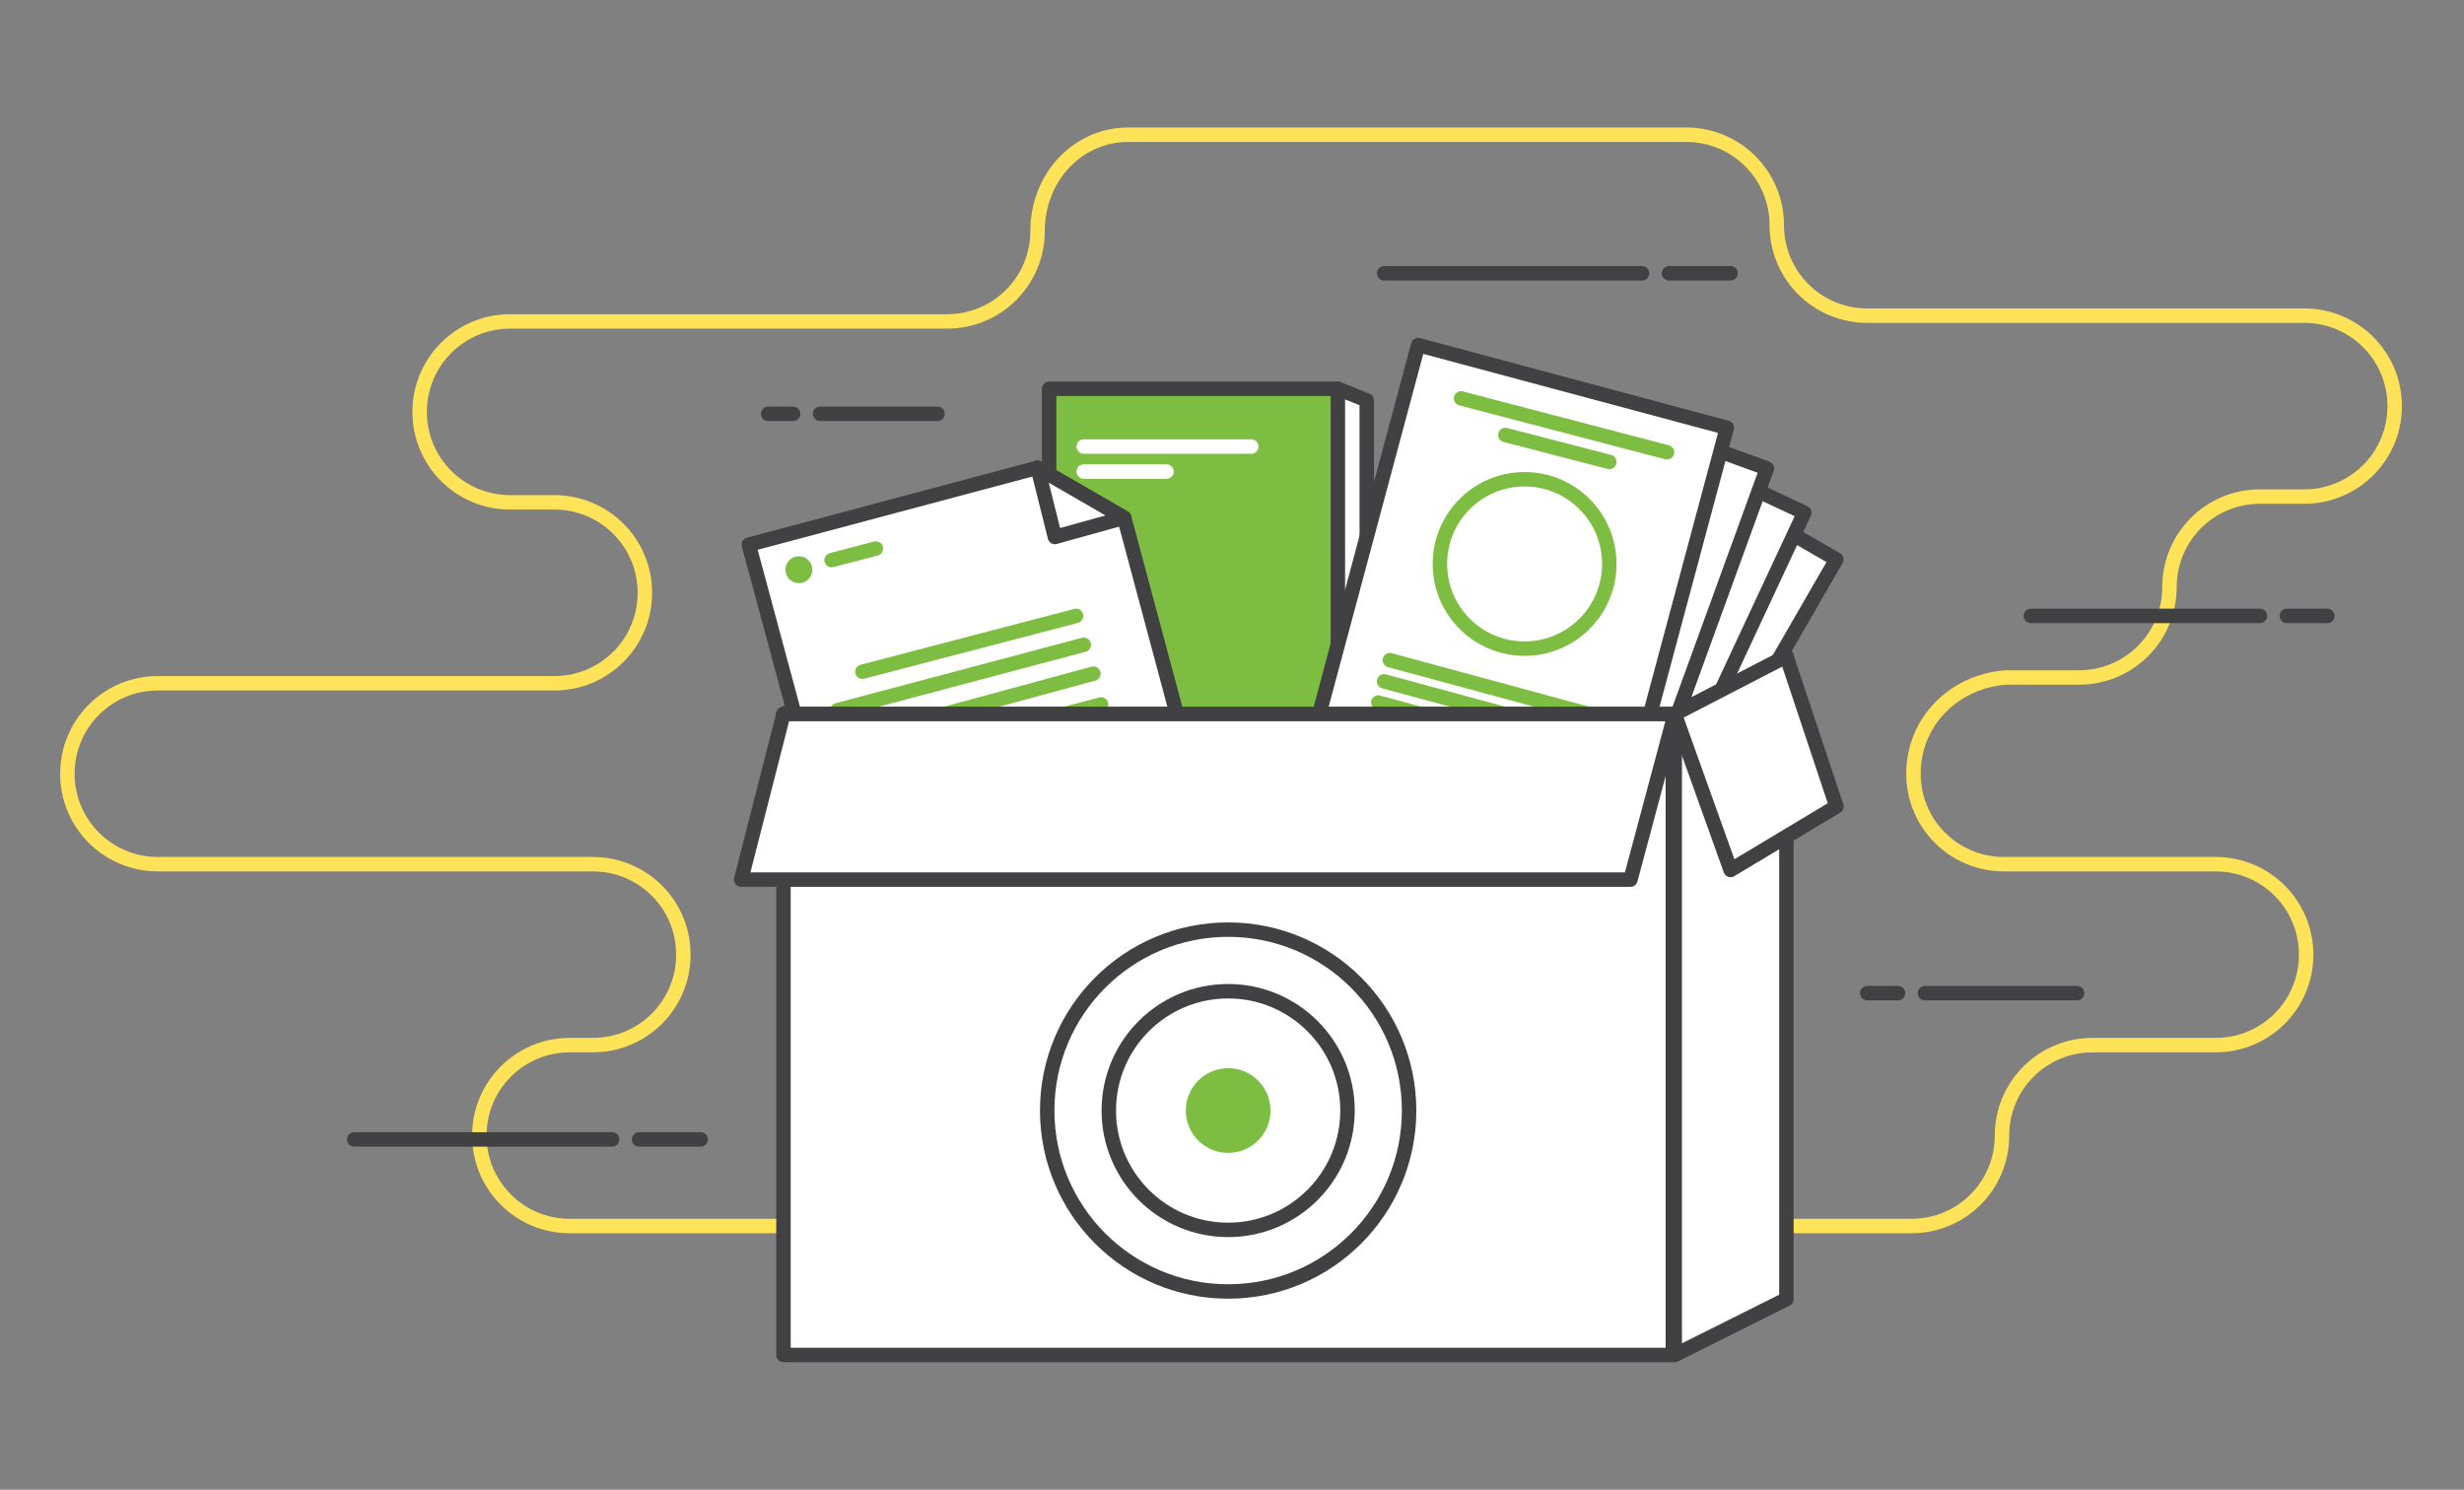 <?xml version="1.0" encoding="utf-8"?>
<!-- Generator: Adobe Illustrator 22.1.0, SVG Export Plug-In . SVG Version: 6.00 Build 0)  -->
<svg version="1.1" id="Layer_1" xmlns="http://www.w3.org/2000/svg" xmlns:xlink="http://www.w3.org/1999/xlink" x="0px" y="0px"
	 viewBox="0 0 128 77.4" style="enable-background:new 0 0 128 77.4;" xml:space="preserve">
<rect x="0" y="0" width="128" height="77.4" fill="#808080" stroke="none"/>
<style type="text/css">
	.st0{fill:none;stroke:#FEE359;stroke-width:0.75;stroke-miterlimit:10;}
	.st1{fill:none;stroke:#414042;stroke-width:0.75;stroke-linecap:round;stroke-linejoin:round;stroke-miterlimit:10;}
	.st2{fill:#FFFFFF;stroke:#414042;stroke-width:0.75;stroke-linecap:round;stroke-linejoin:round;stroke-miterlimit:10;}
	.st3{fill:#7CBD42;stroke:#414042;stroke-width:0.75;stroke-linecap:round;stroke-linejoin:round;stroke-miterlimit:10;}
	.st4{fill:none;stroke:#FFFFFF;stroke-width:0.75;stroke-linecap:round;stroke-linejoin:round;stroke-miterlimit:10;}
	.st5{fill:#7CBD42;}
	.st6{fill:none;stroke:#7CBD42;stroke-width:0.75;stroke-linecap:round;stroke-linejoin:round;stroke-miterlimit:10;}
	.st7{fill:#FFFFFF;}
	.st8{fill:none;stroke:#414042;stroke-width:0.75;stroke-miterlimit:10;}
</style>
<g>
	<path class="st0" d="M99.4,40.2L99.4,40.2c0,2.6,2.1,4.7,4.7,4.7h11c2.6,0,4.7,2.1,4.7,4.7v0c0,2.6-2.1,4.7-4.7,4.7h-6.4
		c-2.6,0-4.7,2.1-4.7,4.7v0c0,2.6-2.1,4.7-4.7,4.7H29.6c-2.6,0-4.7-2.1-4.7-4.7v0c0-2.6,2.1-4.7,4.7-4.7h1.2c2.6,0,4.7-2.1,4.7-4.7
		v0c0-2.6-2.1-4.7-4.7-4.7H8.2c-2.6,0-4.7-2.1-4.7-4.7v0c0-2.6,2.1-4.7,4.7-4.7h20.6c2.6,0,4.7-2.1,4.7-4.7v0c0-2.6-2.1-4.7-4.7-4.7
		h-2.3c-2.6,0-4.7-2.1-4.7-4.7v0c0-2.6,2.1-4.7,4.7-4.7h22.7c2.6,0,4.7-2.1,4.7-4.7v0C53.9,9.2,56,7,58.6,7h29
		c2.6,0,4.7,2.1,4.7,4.7v0c0,2.6,2.1,4.7,4.7,4.7h22.7c2.6,0,4.7,2.1,4.7,4.7v0c0,2.6-2.1,4.7-4.7,4.7h-2.3c-2.6,0-4.7,2.1-4.7,4.7
		v0c0,2.6-2.1,4.7-4.7,4.7h-3.8C101.5,35.4,99.4,37.5,99.4,40.2z"/>
	<polygon class="st1" points="87,37.1 40.7,37.1 46.5,34.1 92.8,34.1 	"/>
	<g>
		<polygon class="st2" points="69.1,20.8 56,39 56,20.8 		"/>
		<polygon class="st2" points="71,20.8 71,41.7 56,41.7 54.5,41.1 56,39 69.1,20.8 69.5,20.2 		"/>
		<rect x="54.5" y="20.2" class="st3" width="15" height="20.9"/>
		<line class="st4" x1="56.3" y1="23.2" x2="65" y2="23.2"/>
		<line class="st4" x1="56.3" y1="24.5" x2="60.6" y2="24.5"/>
	</g>
	<g>
		<polygon class="st2" points="58.4,26.9 64,47.8 45.5,52.8 38.9,28.3 53.9,24.3 		"/>
		<polygon class="st1" points="58.4,26.9 54.8,27.9 53.9,24.3 		"/>
		<g>
			<circle class="st5" cx="41.5" cy="29.6" r="0.7"/>
			<line class="st6" x1="43.2" y1="29.1" x2="45.5" y2="28.5"/>
			<line class="st6" x1="58.9" y1="44.4" x2="61.2" y2="43.8"/>
			<line class="st6" x1="44.8" y1="34.9" x2="55.9" y2="32"/>
			<line class="st6" x1="45.2" y1="43.1" x2="56.3" y2="40.1"/>
			<line class="st6" x1="43.5" y1="36.9" x2="56.3" y2="33.5"/>
			<line class="st6" x1="43.9" y1="38.5" x2="56.8" y2="35"/>
			<line class="st6" x1="44.3" y1="40" x2="57.2" y2="36.6"/>
			<line class="st6" x1="44.7" y1="41.6" x2="57.6" y2="38.1"/>
		</g>
	</g>
	<g>
		<g>
			<g>
				<rect x="69.2" y="27.6" transform="matrix(0.5 -0.866 0.866 0.5 9.867 88.803)" class="st7" width="25.3" height="16.6"/>
				<rect x="69.2" y="27.6" transform="matrix(0.5 -0.866 0.866 0.5 9.867 88.803)" class="st1" width="25.3" height="16.6"/>
			</g>
			<g>
				
					<rect x="68.2" y="26.3" transform="matrix(0.423 -0.906 0.906 0.423 15.31 93.201)" class="st7" width="25.3" height="16.6"/>
				
					<rect x="68.2" y="26.3" transform="matrix(0.423 -0.906 0.906 0.423 15.31 93.201)" class="st1" width="25.3" height="16.6"/>
			</g>
			<g>
				
					<rect x="67" y="25.1" transform="matrix(0.342 -0.94 0.94 0.342 21.023 96.839)" class="st7" width="25.3" height="16.6"/>
				
					<rect x="67" y="25.1" transform="matrix(0.342 -0.94 0.94 0.342 21.023 96.839)" class="st1" width="25.3" height="16.6"/>
			</g>
			<g>
				
					<rect x="65.8" y="24" transform="matrix(0.259 -0.966 0.966 0.259 26.892 99.714)" class="st7" width="25.3" height="16.6"/>
				
					<rect x="65.8" y="24" transform="matrix(0.259 -0.966 0.966 0.259 26.892 99.714)" class="st1" width="25.3" height="16.6"/>
			</g>
		</g>
		<g>
			<circle class="st6" cx="79.2" cy="29.3" r="4.4"/>
			<line class="st6" x1="75.9" y1="20.7" x2="86.6" y2="23.5"/>
			<line class="st6" x1="72.2" y1="34.3" x2="82.9" y2="37.2"/>
			<line class="st6" x1="71.9" y1="35.4" x2="82.6" y2="38.3"/>
			<line class="st6" x1="71.6" y1="36.5" x2="82.3" y2="39.4"/>
			<line class="st6" x1="78.2" y1="22.6" x2="83.6" y2="24"/>
		</g>
	</g>
	<g>
		<rect x="40.7" y="37.1" class="st2" width="46.2" height="33.3"/>
		<polygon class="st2" points="84.7,45.7 38.5,45.7 40.7,37.1 87,37.1 		"/>
		<polygon class="st2" points="92.8,67.5 87,70.4 87,37.1 92.8,34.1 		"/>
		<polygon class="st2" points="89.9,45.2 87,37.1 92.8,34.1 95.4,41.9 		"/>
	</g>
	<circle class="st8" cx="63.8" cy="57.7" r="9.4"/>
	<circle class="st8" cx="63.8" cy="57.7" r="6.2"/>
	<circle class="st5" cx="63.8" cy="57.7" r="2.2"/>
	<g>
		<line class="st1" x1="33.2" y1="59.2" x2="36.4" y2="59.2"/>
		<line class="st1" x1="18.4" y1="59.2" x2="31.8" y2="59.2"/>
	</g>
	<g>
		<line class="st1" x1="86.7" y1="14.2" x2="89.9" y2="14.2"/>
		<line class="st1" x1="71.9" y1="14.2" x2="85.3" y2="14.2"/>
	</g>
	<g>
		<line class="st1" x1="98.6" y1="51.6" x2="97" y2="51.6"/>
		<line class="st1" x1="107.9" y1="51.6" x2="100" y2="51.6"/>
	</g>
	<g>
		<line class="st1" x1="118.8" y1="32" x2="120.9" y2="32"/>
		<line class="st1" x1="105.5" y1="32" x2="117.4" y2="32"/>
	</g>
	<g>
		<line class="st1" x1="41.2" y1="21.5" x2="39.9" y2="21.5"/>
		<line class="st1" x1="48.7" y1="21.5" x2="42.6" y2="21.5"/>
	</g>
</g>
</svg>
